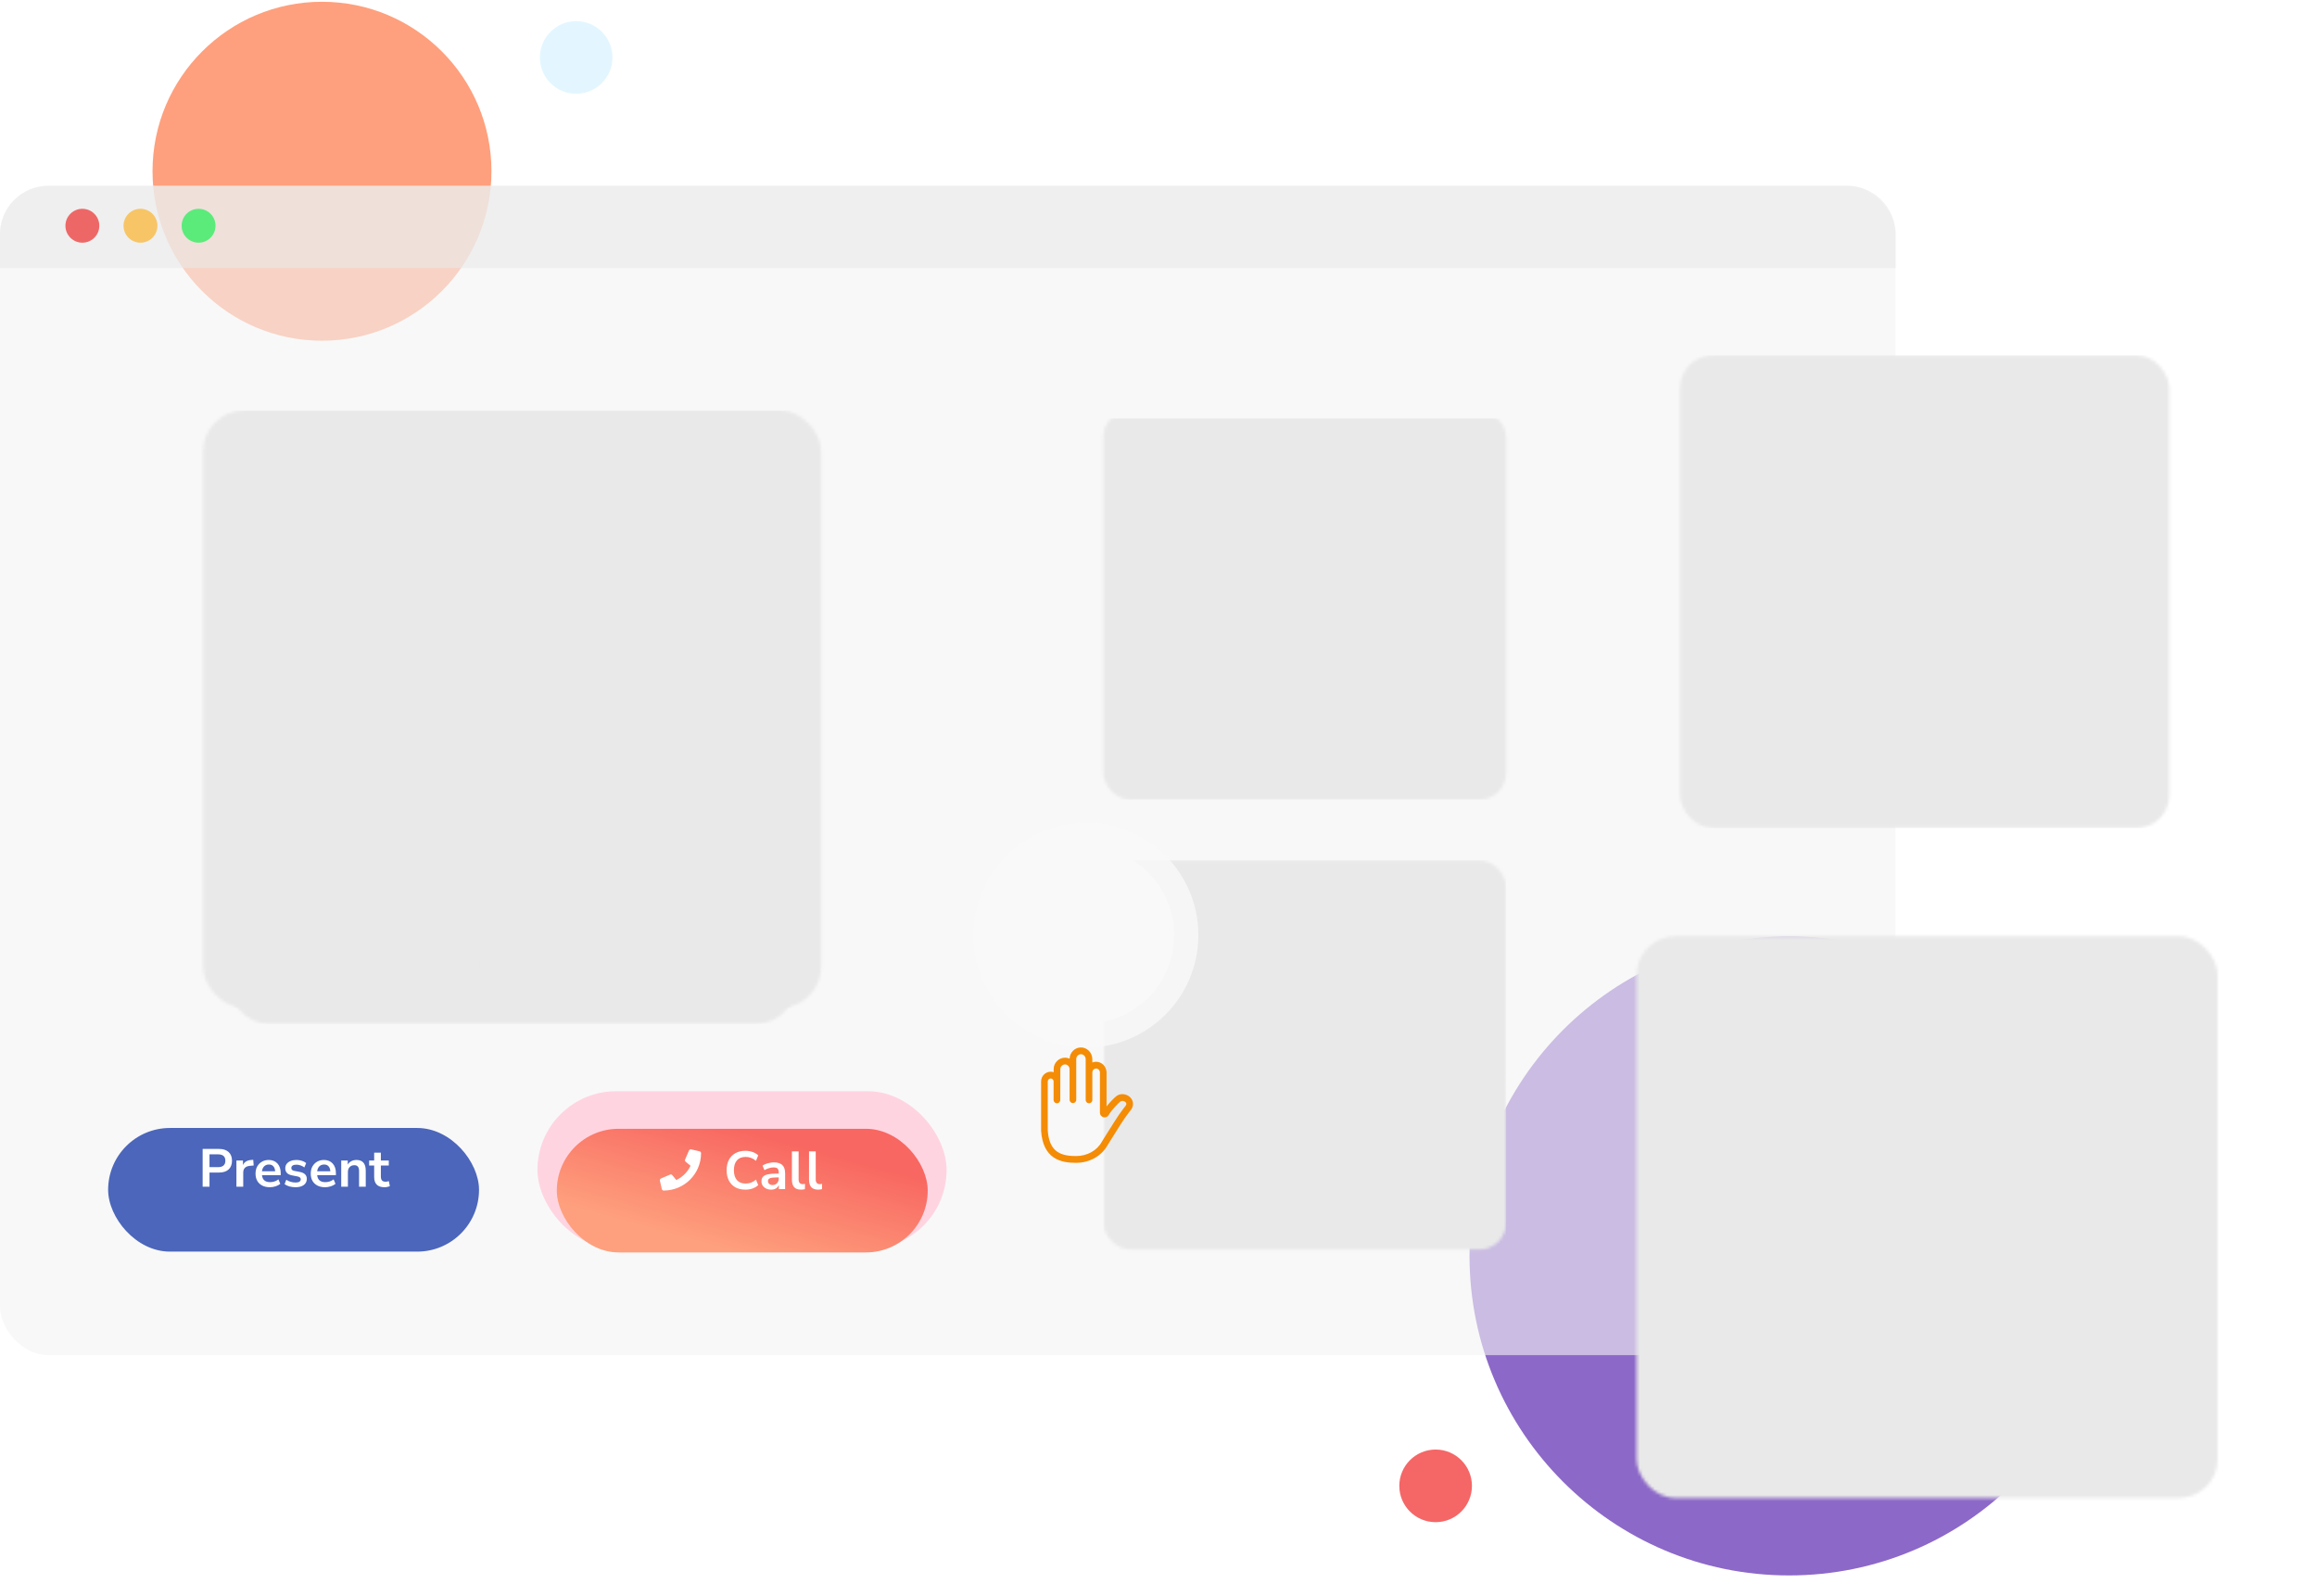 <svg width="768" height="529" viewBox="0 0 768 529" fill="none" xmlns="http://www.w3.org/2000/svg">
<circle cx="593.014" cy="416.259" r="105.924" fill="#8C68C8"/>
<circle cx="475.856" cy="492.493" r="12.037" fill="#F56666"/>
<circle cx="190.984" cy="19.044" r="12.037" fill="#E3F6FF"/>
<circle cx="106.727" cy="56.76" r="56.172" fill="#FEA07D"/>
<g filter="url(#filter0_b_12_240)">
<rect y="61.574" width="628.323" height="387.586" rx="16.049" fill="#F4F4F4" fill-opacity="0.6"/>
</g>
<g filter="url(#filter1_b_12_240)">
<path d="M0 77.623C0 68.76 7.185 61.574 16.049 61.574H612.273C621.137 61.574 628.323 68.76 628.323 77.623V88.858H0V77.623Z" fill="#EAEAEA" fill-opacity="0.6"/>
</g>
<circle cx="27.302" cy="74.824" r="5.617" fill="#EE6767"/>
<circle cx="46.56" cy="74.824" r="5.617" fill="#F7C566"/>
<circle cx="65.819" cy="74.824" r="5.617" fill="#5BEB7B"/>
<g filter="url(#filter2_d_12_240)">
<rect x="35.84" y="367.042" width="122.938" height="40.98" rx="20.49" fill="#4B66BA"/>
</g>
<path d="M67.169 393.334V380.815H72.603C73.976 380.815 75.035 381.158 75.781 381.845C76.527 382.532 76.9 383.491 76.9 384.722C76.9 385.953 76.527 386.918 75.781 387.616C75.035 388.303 73.976 388.646 72.603 388.646H69.442V393.334H67.169ZM69.442 386.853H72.247C73.881 386.853 74.698 386.142 74.698 384.722C74.698 383.313 73.881 382.609 72.247 382.609H69.442V386.853ZM78.366 393.334V384.651H80.533V386.178C80.959 385.148 81.871 384.58 83.267 384.473L83.942 384.42L84.084 386.302L82.806 386.426C81.35 386.569 80.622 387.314 80.622 388.664V393.334H78.366ZM89.461 393.512C88.479 393.512 87.632 393.328 86.922 392.961C86.212 392.594 85.661 392.073 85.27 391.399C84.892 390.724 84.702 389.925 84.702 389.001C84.702 388.102 84.886 387.314 85.253 386.64C85.632 385.965 86.146 385.438 86.798 385.059C87.46 384.668 88.212 384.473 89.053 384.473C90.284 384.473 91.255 384.864 91.965 385.645C92.687 386.426 93.048 387.492 93.048 388.842V389.499H86.833C86.999 391.049 87.887 391.825 89.497 391.825C89.982 391.825 90.468 391.754 90.953 391.612C91.438 391.458 91.882 391.221 92.285 390.901L92.906 392.393C92.492 392.736 91.971 393.009 91.344 393.21C90.716 393.411 90.089 393.512 89.461 393.512ZM89.142 385.983C88.49 385.983 87.964 386.184 87.561 386.586C87.159 386.989 86.916 387.533 86.833 388.22H91.201C91.154 387.498 90.953 386.947 90.598 386.569C90.254 386.178 89.769 385.983 89.142 385.983ZM97.985 393.512C97.251 393.512 96.564 393.423 95.925 393.245C95.286 393.068 94.753 392.813 94.327 392.482L94.895 391.026C95.333 391.322 95.824 391.553 96.369 391.718C96.913 391.872 97.458 391.949 98.003 391.949C98.571 391.949 98.991 391.854 99.263 391.665C99.547 391.464 99.69 391.203 99.69 390.884C99.69 390.386 99.323 390.067 98.589 389.925L96.813 389.587C95.309 389.303 94.558 388.522 94.558 387.243C94.558 386.675 94.712 386.184 95.019 385.769C95.339 385.355 95.777 385.035 96.333 384.811C96.89 384.586 97.529 384.473 98.251 384.473C98.867 384.473 99.459 384.562 100.027 384.739C100.595 384.905 101.081 385.16 101.483 385.503L100.879 386.959C100.536 386.675 100.122 386.45 99.636 386.284C99.163 386.119 98.707 386.036 98.269 386.036C97.689 386.036 97.257 386.136 96.973 386.338C96.7 386.539 96.564 386.805 96.564 387.137C96.564 387.658 96.902 387.977 97.576 388.096L99.352 388.433C100.122 388.575 100.702 388.836 101.092 389.214C101.495 389.593 101.696 390.102 101.696 390.742C101.696 391.606 101.359 392.287 100.684 392.784C100.009 393.269 99.109 393.512 97.985 393.512ZM107.757 393.512C106.774 393.512 105.928 393.328 105.217 392.961C104.507 392.594 103.956 392.073 103.566 391.399C103.187 390.724 102.997 389.925 102.997 389.001C102.997 388.102 103.181 387.314 103.548 386.64C103.927 385.965 104.442 385.438 105.093 385.059C105.756 384.668 106.508 384.473 107.348 384.473C108.579 384.473 109.55 384.864 110.26 385.645C110.983 386.426 111.344 387.492 111.344 388.842V389.499H105.128C105.294 391.049 106.182 391.825 107.792 391.825C108.277 391.825 108.763 391.754 109.248 391.612C109.734 391.458 110.178 391.221 110.58 390.901L111.202 392.393C110.787 392.736 110.266 393.009 109.639 393.21C109.011 393.411 108.384 393.512 107.757 393.512ZM107.437 385.983C106.786 385.983 106.259 386.184 105.856 386.586C105.454 386.989 105.211 387.533 105.128 388.22H109.497C109.449 387.498 109.248 386.947 108.893 386.569C108.55 386.178 108.064 385.983 107.437 385.983ZM113.102 393.334V384.651H115.268V386C115.564 385.503 115.961 385.124 116.458 384.864C116.967 384.603 117.535 384.473 118.162 384.473C120.211 384.473 121.235 385.663 121.235 388.042V393.334H119.015V388.149C119.015 387.474 118.885 386.983 118.624 386.675C118.376 386.367 117.985 386.213 117.452 386.213C116.801 386.213 116.28 386.421 115.889 386.835C115.511 387.237 115.321 387.776 115.321 388.451V393.334H113.102ZM127.467 393.512C125.17 393.512 124.022 392.375 124.022 390.102V386.32H122.353V384.651H124.022V382.058H126.242V384.651H128.87V386.32H126.242V389.978C126.242 390.546 126.366 390.972 126.614 391.257C126.863 391.541 127.266 391.683 127.822 391.683C127.988 391.683 128.159 391.665 128.337 391.629C128.515 391.582 128.698 391.535 128.887 391.487L129.225 393.121C129.012 393.24 128.739 393.334 128.408 393.405C128.088 393.476 127.775 393.512 127.467 393.512Z" fill="white"/>
<rect x="178.145" y="361.692" width="135.615" height="52.16" rx="26.08" fill="#FFD4E1"/>
<g filter="url(#filter3_d_12_240)">
<rect x="184.565" y="367.31" width="122.938" height="40.98" rx="20.49" fill="url(#paint0_linear_12_240)"/>
</g>
<path d="M247.079 394.314C245.777 394.314 244.658 394.054 243.723 393.533C242.799 393 242.089 392.254 241.592 391.295C241.094 390.325 240.846 389.182 240.846 387.868C240.846 386.554 241.094 385.418 241.592 384.459C242.089 383.5 242.799 382.76 243.723 382.239C244.658 381.706 245.777 381.44 247.079 381.44C247.919 381.44 248.713 381.57 249.458 381.831C250.216 382.091 250.838 382.464 251.323 382.949L250.577 384.761C250.044 384.311 249.5 383.985 248.943 383.784C248.387 383.571 247.789 383.464 247.15 383.464C245.883 383.464 244.918 383.849 244.255 384.619C243.592 385.376 243.261 386.459 243.261 387.868C243.261 389.277 243.592 390.366 244.255 391.136C244.918 391.905 245.883 392.29 247.15 392.29C247.789 392.29 248.387 392.189 248.943 391.988C249.5 391.775 250.044 391.443 250.577 390.994L251.323 392.805C250.838 393.278 250.216 393.651 249.458 393.924C248.713 394.184 247.919 394.314 247.079 394.314ZM255.64 394.314C255.013 394.314 254.451 394.196 253.953 393.959C253.468 393.711 253.083 393.379 252.799 392.965C252.527 392.55 252.391 392.083 252.391 391.562C252.391 390.923 252.557 390.419 252.888 390.052C253.219 389.674 253.758 389.401 254.504 389.236C255.25 389.07 256.25 388.987 257.505 388.987H258.127V388.614C258.127 388.022 257.996 387.596 257.736 387.335C257.475 387.075 257.037 386.945 256.422 386.945C255.936 386.945 255.439 387.022 254.93 387.176C254.421 387.318 253.906 387.543 253.385 387.85L252.746 386.341C253.054 386.128 253.415 385.944 253.829 385.791C254.255 385.625 254.699 385.501 255.161 385.418C255.635 385.323 256.078 385.276 256.493 385.276C257.76 385.276 258.701 385.572 259.316 386.163C259.932 386.744 260.24 387.649 260.24 388.88V394.137H258.162V392.752C257.961 393.237 257.641 393.622 257.203 393.906C256.765 394.178 256.244 394.314 255.64 394.314ZM256.102 392.787C256.682 392.787 257.162 392.586 257.541 392.183C257.931 391.781 258.127 391.272 258.127 390.656V390.266H257.523C256.41 390.266 255.635 390.354 255.197 390.532C254.77 390.698 254.557 391.005 254.557 391.455C254.557 391.846 254.693 392.166 254.966 392.414C255.238 392.663 255.617 392.787 256.102 392.787ZM265.512 394.314C264.482 394.314 263.718 394.036 263.221 393.48C262.735 392.911 262.493 392.083 262.493 390.994V381.617H264.712V390.887C264.712 391.953 265.162 392.485 266.062 392.485C266.192 392.485 266.322 392.479 266.453 392.467C266.583 392.456 266.707 392.432 266.826 392.396L266.79 394.154C266.364 394.261 265.938 394.314 265.512 394.314ZM271.182 394.314C270.152 394.314 269.389 394.036 268.891 393.48C268.406 392.911 268.163 392.083 268.163 390.994V381.617H270.383V390.887C270.383 391.953 270.833 392.485 271.733 392.485C271.863 392.485 271.993 392.479 272.123 392.467C272.254 392.456 272.378 392.432 272.496 392.396L272.461 394.154C272.035 394.261 271.608 394.314 271.182 394.314Z" fill="white"/>
<g clip-path="url(#clip0_12_240)">
<path d="M231.877 381.607L229.103 380.967C228.801 380.898 228.492 381.055 228.369 381.338L227.088 384.326C226.976 384.587 227.051 384.894 227.273 385.073L228.889 386.396C227.929 388.443 226.251 390.145 224.162 391.124L222.838 389.507C222.657 389.286 222.353 389.211 222.091 389.323L219.103 390.604C218.818 390.729 218.66 391.038 218.73 391.34L219.37 394.115C219.437 394.403 219.693 394.611 219.994 394.611C226.827 394.611 232.374 389.075 232.374 382.232C232.374 381.933 232.168 381.674 231.877 381.607Z" fill="white"/>
</g>
<g filter="url(#filter4_f_12_240)">
<mask id="mask0_12_240" style="mask-type:alpha" maskUnits="userSpaceOnUse" x="75" y="157" width="189" height="183">
<rect x="75.487" y="157.193" width="188.505" height="182.222" rx="13.66" fill="#E9E9E9"/>
</mask>
<g mask="url(#mask0_12_240)">
<rect x="44.698" y="157.193" width="272.076" height="182.222" rx="13.66" fill="#E9E9E9"/>
</g>
</g>
<mask id="mask1_12_240" style="mask-type:alpha" maskUnits="userSpaceOnUse" x="67" y="136" width="206" height="199">
<rect x="67.291" y="136.02" width="204.897" height="198.067" rx="13.66" fill="#E9E9E9"/>
</mask>
<g mask="url(#mask1_12_240)">
<rect x="33.825" y="136.021" width="295.735" height="198.067" rx="13.66" fill="#E9E9E9"/>
</g>
<g filter="url(#filter5_b_12_240)">
<rect x="73.826" y="309.533" width="136.417" height="17.654" rx="4.45" fill="#E9E9E9"/>
</g>
<rect x="89.073" y="311.94" width="46.542" height="12.839" rx="4.45" fill="#E9E9E9"/>
<path d="M143.567 321.203V314.928H147.626V315.676H144.457V317.643H147.439V318.39H144.457V320.455H147.626V321.203H143.567ZM149.905 321.203L148.036 316.859H149.006L150.332 320.162L151.694 316.859H152.611L150.715 321.203H149.905ZM155.216 321.283C154.504 321.283 153.943 321.084 153.534 320.687C153.124 320.283 152.92 319.734 152.92 319.04C152.92 318.595 153.009 318.203 153.187 317.865C153.371 317.521 153.623 317.254 153.943 317.064C154.264 316.874 154.632 316.779 155.047 316.779C155.646 316.779 156.118 316.972 156.462 317.358C156.806 317.738 156.978 318.263 156.978 318.933V319.236H153.792C153.857 320.138 154.335 320.589 155.225 320.589C155.474 320.589 155.717 320.55 155.955 320.473C156.198 320.396 156.427 320.268 156.64 320.09L156.907 320.713C156.711 320.891 156.459 321.031 156.151 321.132C155.842 321.233 155.531 321.283 155.216 321.283ZM155.083 317.411C154.709 317.411 154.412 317.527 154.193 317.758C153.973 317.99 153.839 318.298 153.792 318.684H156.222C156.204 318.281 156.097 317.969 155.901 317.749C155.706 317.524 155.433 317.411 155.083 317.411ZM157.958 321.203V316.859H158.831V317.58C158.979 317.319 159.181 317.121 159.436 316.984C159.697 316.848 159.988 316.779 160.308 316.779C161.335 316.779 161.848 317.361 161.848 318.524V321.203H160.949V318.577C160.949 318.203 160.875 317.93 160.726 317.758C160.584 317.586 160.359 317.5 160.05 317.5C159.688 317.5 159.397 317.616 159.178 317.847C158.964 318.073 158.857 318.373 158.857 318.746V321.203H157.958ZM163.488 322.805L164.263 321.087L162.447 316.859H163.408L164.743 320.162L166.096 316.859H167.022L164.432 322.805H163.488ZM170.103 321.203V314.928H171.029V317.634H174.545V314.928H175.461V321.203H174.545V318.408H171.029V321.203H170.103ZM178.715 321.283C178.276 321.283 177.897 321.191 177.576 321.007C177.256 320.823 177.007 320.565 176.829 320.233C176.656 319.895 176.57 319.494 176.57 319.031C176.57 318.568 176.656 318.171 176.829 317.838C177.007 317.5 177.256 317.239 177.576 317.055C177.897 316.871 178.276 316.779 178.715 316.779C179.143 316.779 179.517 316.871 179.837 317.055C180.157 317.239 180.407 317.5 180.585 317.838C180.763 318.171 180.852 318.568 180.852 319.031C180.852 319.494 180.763 319.895 180.585 320.233C180.407 320.565 180.157 320.823 179.837 321.007C179.517 321.191 179.143 321.283 178.715 321.283ZM178.715 320.589C179.083 320.589 179.38 320.455 179.606 320.188C179.831 319.921 179.944 319.536 179.944 319.031C179.944 318.527 179.831 318.144 179.606 317.883C179.38 317.616 179.083 317.482 178.715 317.482C178.342 317.482 178.042 317.616 177.817 317.883C177.591 318.144 177.478 318.527 177.478 319.031C177.478 319.536 177.591 319.921 177.817 320.188C178.042 320.455 178.342 320.589 178.715 320.589ZM182.958 321.203L181.302 316.859H182.228L183.394 320.153L184.596 316.859H185.29L186.474 320.17L187.657 316.859H188.538L186.883 321.203H186.064L184.916 318.097L183.777 321.203H182.958ZM190.612 321.283C190.309 321.283 190.039 321.224 189.802 321.105C189.564 320.986 189.375 320.826 189.232 320.624C189.096 320.423 189.027 320.194 189.027 319.939C189.027 319.619 189.108 319.366 189.268 319.182C189.434 318.999 189.704 318.865 190.078 318.782C190.457 318.699 190.968 318.657 191.609 318.657H191.911V318.426C191.911 318.088 191.84 317.844 191.698 317.696C191.555 317.548 191.321 317.474 190.994 317.474C190.745 317.474 190.496 317.512 190.247 317.589C189.998 317.66 189.742 317.776 189.481 317.936L189.205 317.304C189.431 317.144 189.713 317.017 190.051 316.922C190.389 316.827 190.713 316.779 191.021 316.779C191.614 316.779 192.054 316.922 192.338 317.207C192.623 317.485 192.766 317.925 192.766 318.524V321.203H191.92V320.482C191.813 320.731 191.647 320.927 191.422 321.069C191.196 321.212 190.926 321.283 190.612 321.283ZM190.79 320.642C191.11 320.642 191.377 320.529 191.591 320.304C191.804 320.078 191.911 319.794 191.911 319.449V319.209H191.617C191.184 319.209 190.843 319.23 190.594 319.271C190.351 319.313 190.176 319.384 190.069 319.485C189.968 319.58 189.917 319.714 189.917 319.886C189.917 320.111 189.995 320.295 190.149 320.437C190.303 320.574 190.517 320.642 190.79 320.642ZM194.004 321.203V316.859H194.876V317.634C195.101 317.118 195.57 316.83 196.282 316.77L196.576 316.753L196.638 317.518L196.095 317.571C195.306 317.649 194.912 318.055 194.912 318.791V321.203H194.004ZM198.919 321.283C198.539 321.283 198.204 321.194 197.913 321.016C197.628 320.832 197.406 320.571 197.245 320.233C197.085 319.895 197.005 319.494 197.005 319.031C197.005 318.568 197.085 318.171 197.245 317.838C197.406 317.5 197.628 317.239 197.913 317.055C198.198 316.871 198.533 316.779 198.919 316.779C199.245 316.779 199.536 316.851 199.791 316.993C200.046 317.135 200.236 317.328 200.361 317.571V314.928H201.26V321.203H200.378V320.446C200.254 320.707 200.061 320.912 199.8 321.06C199.545 321.209 199.251 321.283 198.919 321.283ZM199.15 320.589C199.518 320.589 199.815 320.455 200.04 320.188C200.266 319.921 200.378 319.536 200.378 319.031C200.378 318.527 200.266 318.144 200.04 317.883C199.815 317.616 199.518 317.482 199.15 317.482C198.776 317.482 198.477 317.616 198.251 317.883C198.026 318.144 197.913 318.527 197.913 319.031C197.913 319.536 198.026 319.921 198.251 320.188C198.477 320.455 198.776 320.589 199.15 320.589Z" fill="#E9E9E9"/>
<path d="M95.348 320.743V315.085H96.182V320.743H95.348ZM97.399 320.743V316.827H98.185V317.477C98.319 317.241 98.501 317.062 98.731 316.939C98.966 316.816 99.228 316.754 99.517 316.754C100.443 316.754 100.906 317.279 100.906 318.327V320.743H100.095V318.375C100.095 318.038 100.028 317.792 99.894 317.637C99.766 317.482 99.563 317.404 99.285 317.404C98.958 317.404 98.696 317.509 98.498 317.717C98.306 317.921 98.209 318.191 98.209 318.528V320.743H97.399ZM103.395 320.815C103.074 320.815 102.774 320.775 102.496 320.695C102.218 320.609 101.985 320.491 101.798 320.341L102.03 319.796C102.228 319.935 102.445 320.042 102.68 320.117C102.921 320.192 103.162 320.229 103.403 320.229C103.686 320.229 103.9 320.178 104.045 320.077C104.189 319.975 104.261 319.839 104.261 319.667C104.261 319.528 104.213 319.421 104.117 319.346C104.02 319.266 103.876 319.205 103.683 319.162L102.921 319.009C102.247 318.87 101.91 318.523 101.91 317.966C101.91 317.597 102.057 317.303 102.351 317.083C102.646 316.864 103.031 316.754 103.507 316.754C103.78 316.754 104.039 316.795 104.285 316.875C104.537 316.955 104.745 317.075 104.911 317.236L104.678 317.782C104.518 317.643 104.333 317.536 104.125 317.461C103.916 317.386 103.71 317.348 103.507 317.348C103.229 317.348 103.017 317.402 102.873 317.509C102.729 317.61 102.656 317.75 102.656 317.926C102.656 318.194 102.833 318.365 103.186 318.44L103.948 318.592C104.296 318.662 104.558 318.779 104.735 318.945C104.917 319.111 105.007 319.336 105.007 319.619C105.007 319.994 104.86 320.288 104.566 320.502C104.272 320.711 103.881 320.815 103.395 320.815ZM107.539 320.815C107.047 320.815 106.681 320.689 106.44 320.438C106.199 320.186 106.079 319.823 106.079 319.346V317.453H105.316V316.827H106.079V315.647H106.889V316.827H108.101V317.453H106.889V319.282C106.889 319.566 106.948 319.78 107.066 319.924C107.189 320.069 107.387 320.141 107.66 320.141C107.745 320.141 107.828 320.133 107.908 320.117C107.989 320.095 108.069 320.071 108.149 320.045L108.277 320.654C108.197 320.703 108.085 320.74 107.94 320.767C107.801 320.799 107.668 320.815 107.539 320.815ZM108.801 320.743V316.827H109.587V317.525C109.791 317.059 110.213 316.8 110.855 316.746L111.12 316.73L111.176 317.421L110.687 317.469C109.975 317.538 109.619 317.905 109.619 318.568V320.743H108.801ZM113.191 320.815C112.244 320.815 111.77 320.288 111.77 319.234V316.827H112.581V319.242C112.581 319.558 112.645 319.79 112.773 319.94C112.902 320.09 113.105 320.165 113.383 320.165C113.688 320.165 113.934 320.063 114.122 319.86C114.314 319.657 114.41 319.384 114.41 319.041V316.827H115.221V320.743H114.435V320.117C114.306 320.347 114.135 320.521 113.921 320.638C113.707 320.756 113.464 320.815 113.191 320.815ZM118.088 320.815C117.687 320.815 117.339 320.732 117.045 320.566C116.756 320.395 116.532 320.157 116.371 319.852C116.211 319.542 116.13 319.178 116.13 318.761C116.13 318.14 116.307 317.651 116.66 317.292C117.013 316.934 117.489 316.754 118.088 316.754C118.334 316.754 118.578 316.797 118.819 316.883C119.059 316.968 119.257 317.086 119.412 317.236L119.156 317.806C119.006 317.667 118.84 317.565 118.658 317.501C118.482 317.431 118.313 317.396 118.153 317.396C117.773 317.396 117.479 317.517 117.27 317.758C117.067 317.993 116.965 318.33 116.965 318.769C116.965 319.207 117.067 319.552 117.27 319.804C117.479 320.05 117.773 320.173 118.153 320.173C118.313 320.173 118.482 320.141 118.658 320.077C118.84 320.007 119.006 319.903 119.156 319.764L119.412 320.341C119.257 320.486 119.057 320.601 118.811 320.687C118.57 320.772 118.329 320.815 118.088 320.815ZM121.786 320.815C121.294 320.815 120.927 320.689 120.687 320.438C120.446 320.186 120.325 319.823 120.325 319.346V317.453H119.563V316.827H120.325V315.647H121.136V316.827H122.348V317.453H121.136V319.282C121.136 319.566 121.195 319.78 121.312 319.924C121.435 320.069 121.633 320.141 121.906 320.141C121.992 320.141 122.075 320.133 122.155 320.117C122.235 320.095 122.316 320.071 122.396 320.045L122.524 320.654C122.444 320.703 122.332 320.74 122.187 320.767C122.048 320.799 121.914 320.815 121.786 320.815ZM124.71 320.815C124.314 320.815 123.971 320.732 123.683 320.566C123.394 320.4 123.169 320.168 123.008 319.868C122.853 319.563 122.776 319.202 122.776 318.785C122.776 318.367 122.853 318.009 123.008 317.709C123.169 317.404 123.394 317.169 123.683 317.003C123.971 316.837 124.314 316.754 124.71 316.754C125.095 316.754 125.432 316.837 125.721 317.003C126.01 317.169 126.234 317.404 126.395 317.709C126.555 318.009 126.636 318.367 126.636 318.785C126.636 319.202 126.555 319.563 126.395 319.868C126.234 320.168 126.01 320.4 125.721 320.566C125.432 320.732 125.095 320.815 124.71 320.815ZM124.71 320.189C125.041 320.189 125.309 320.069 125.512 319.828C125.715 319.587 125.817 319.239 125.817 318.785C125.817 318.33 125.715 317.985 125.512 317.75C125.309 317.509 125.041 317.388 124.71 317.388C124.373 317.388 124.102 317.509 123.899 317.75C123.696 317.985 123.594 318.33 123.594 318.785C123.594 319.239 123.696 319.587 123.899 319.828C124.102 320.069 124.373 320.189 124.71 320.189ZM127.546 320.743V316.827H128.332V317.525C128.535 317.059 128.958 316.8 129.6 316.746L129.865 316.73L129.921 317.421L129.432 317.469C128.72 317.538 128.364 317.905 128.364 318.568V320.743H127.546Z" fill="#E9E9E9"/>
<rect x="78.276" y="318.434" width="1.335" height="3.115" rx="0.445" fill="#E9E9E9"/>
<rect x="80.501" y="316.876" width="1.335" height="4.673" rx="0.445" fill="#E9E9E9"/>
<rect x="82.727" y="315.319" width="1.335" height="6.23" rx="0.445" fill="#E9E9E9"/>
<g filter="url(#filter6_d_12_240)">
<mask id="mask2_12_240" style="mask-type:alpha" maskUnits="userSpaceOnUse" x="543" y="104" width="163" height="157">
<rect x="543.262" y="104.117" width="162.096" height="156.693" rx="10.806" fill="#E9E9E9"/>
</mask>
<g mask="url(#mask2_12_240)">
<rect x="524.351" y="104.117" width="200.999" height="156.693" fill="#E9E9E9"/>
</g>
<g filter="url(#filter7_b_12_240)">
<rect x="551.907" y="231.093" width="82.129" height="21.073" rx="5.403" fill="#E9E9E9"/>
</g>
<path d="M569.857 245.334L573.25 237.716H574.179L577.583 245.334H576.438L575.638 243.476H571.78L570.991 245.334H569.857ZM573.704 238.958L572.18 242.568H575.26L573.725 238.958H573.704ZM580.419 245.431C579.958 245.431 579.551 245.323 579.198 245.107C578.852 244.884 578.582 244.567 578.388 244.156C578.193 243.746 578.096 243.259 578.096 242.697C578.096 242.136 578.193 241.653 578.388 241.249C578.582 240.839 578.852 240.522 579.198 240.298C579.544 240.075 579.951 239.963 580.419 239.963C580.816 239.963 581.169 240.05 581.478 240.223C581.788 240.396 582.019 240.63 582.17 240.925V237.716H583.261V245.334H582.192V244.416C582.04 244.733 581.806 244.981 581.489 245.161C581.179 245.341 580.823 245.431 580.419 245.431ZM580.7 244.589C581.147 244.589 581.507 244.426 581.781 244.102C582.055 243.778 582.192 243.31 582.192 242.697C582.192 242.085 582.055 241.62 581.781 241.303C581.507 240.979 581.147 240.817 580.7 240.817C580.246 240.817 579.883 240.979 579.609 241.303C579.335 241.62 579.198 242.085 579.198 242.697C579.198 243.31 579.335 243.778 579.609 244.102C579.883 244.426 580.246 244.589 580.7 244.589ZM586.48 245.431C586.112 245.431 585.785 245.359 585.496 245.215C585.208 245.071 584.978 244.877 584.805 244.632C584.639 244.387 584.556 244.11 584.556 243.8C584.556 243.411 584.654 243.105 584.848 242.881C585.05 242.658 585.378 242.496 585.831 242.395C586.293 242.294 586.912 242.244 587.69 242.244H588.058V241.963C588.058 241.552 587.971 241.257 587.798 241.077C587.625 240.896 587.341 240.806 586.945 240.806C586.642 240.806 586.339 240.853 586.037 240.947C585.734 241.033 585.424 241.174 585.107 241.368L584.772 240.601C585.046 240.407 585.388 240.252 585.799 240.136C586.21 240.021 586.602 239.963 586.977 239.963C587.697 239.963 588.23 240.136 588.576 240.482C588.922 240.821 589.095 241.354 589.095 242.082V245.334H588.068V244.459C587.939 244.761 587.737 244.999 587.463 245.172C587.189 245.345 586.862 245.431 586.48 245.431ZM586.696 244.653C587.085 244.653 587.409 244.517 587.669 244.243C587.928 243.969 588.058 243.623 588.058 243.205V242.914H587.701C587.175 242.914 586.761 242.939 586.458 242.989C586.163 243.04 585.95 243.126 585.821 243.249C585.698 243.364 585.637 243.526 585.637 243.735C585.637 244.009 585.731 244.232 585.918 244.405C586.105 244.571 586.365 244.653 586.696 244.653ZM590.62 245.334V240.061H591.679V240.914C591.837 240.612 592.057 240.378 592.338 240.212C592.619 240.046 592.947 239.963 593.321 239.963C594.128 239.963 594.651 240.316 594.888 241.022C595.054 240.691 595.292 240.432 595.602 240.244C595.911 240.057 596.264 239.963 596.661 239.963C597.842 239.963 598.433 240.669 598.433 242.082V245.334H597.341V242.136C597.341 241.689 597.262 241.361 597.104 241.152C596.952 240.943 596.7 240.839 596.347 240.839C595.951 240.839 595.638 240.979 595.407 241.26C595.177 241.534 595.061 241.909 595.061 242.384V245.334H593.97V242.136C593.97 241.689 593.894 241.361 593.743 241.152C593.592 240.943 593.339 240.839 592.986 240.839C592.59 240.839 592.277 240.979 592.046 241.26C591.823 241.534 591.711 241.909 591.711 242.384V245.334H590.62ZM602.917 245.334V237.716H604.04V244.372H607.812V245.334H602.917ZM611.182 245.431C610.318 245.431 609.637 245.19 609.14 244.707C608.643 244.218 608.394 243.551 608.394 242.708C608.394 242.168 608.502 241.692 608.718 241.282C608.942 240.864 609.248 240.54 609.637 240.309C610.026 240.079 610.472 239.963 610.977 239.963C611.704 239.963 612.277 240.198 612.695 240.666C613.113 241.127 613.322 241.765 613.322 242.579V242.946H609.453C609.532 244.041 610.112 244.589 611.193 244.589C611.495 244.589 611.791 244.542 612.079 244.448C612.374 244.354 612.652 244.2 612.911 243.983L613.235 244.74C612.998 244.956 612.691 245.125 612.317 245.248C611.942 245.37 611.564 245.431 611.182 245.431ZM611.02 240.731C610.566 240.731 610.206 240.871 609.939 241.152C609.673 241.433 609.511 241.808 609.453 242.276H612.403C612.382 241.786 612.252 241.408 612.014 241.141C611.776 240.868 611.445 240.731 611.02 240.731ZM615.983 245.334L613.714 240.061H614.892L616.502 244.07L618.155 240.061H619.268L616.966 245.334H615.983ZM619.955 238.84V237.705H621.23V238.84H619.955ZM620.052 245.334V240.061H621.143V245.334H620.052ZM622.68 245.334V240.061H623.739V240.936C623.919 240.619 624.164 240.378 624.474 240.212C624.791 240.046 625.144 239.963 625.533 239.963C626.779 239.963 627.402 240.669 627.402 242.082V245.334H626.311V242.146C626.311 241.692 626.221 241.361 626.041 241.152C625.868 240.943 625.594 240.839 625.219 240.839C624.78 240.839 624.427 240.979 624.16 241.26C623.901 241.534 623.771 241.898 623.771 242.352V245.334H622.68Z" fill="#E9E9E9"/>
<rect x="557.311" y="241.899" width="1.621" height="3.782" rx="0.54" fill="#E9E9E9"/>
<rect x="560.012" y="240.009" width="1.621" height="5.673" rx="0.54" fill="#E9E9E9"/>
<rect x="562.714" y="238.117" width="1.621" height="7.564" rx="0.54" fill="#E9E9E9"/>
</g>
<mask id="mask3_12_240" style="mask-type:alpha" maskUnits="userSpaceOnUse" x="365" y="136" width="135" height="130">
<rect x="365.725" y="136.02" width="133.508" height="129.057" rx="8.901" fill="#E9E9E9"/>
</mask>
<g mask="url(#mask3_12_240)">
<rect x="355.044" y="138.69" width="154.869" height="126.387" fill="#E9E9E9"/>
</g>
<g filter="url(#filter8_b_12_240)">
<rect x="372.845" y="240.602" width="77.879" height="17.356" rx="4.45" fill="#E9E9E9"/>
</g>
<path d="M389.792 252.272V246.771H387.567V245.997H392.934V246.771H390.708V252.272H389.792ZM394.306 252.352C394.003 252.352 393.733 252.292 393.496 252.174C393.259 252.055 393.069 251.895 392.926 251.693C392.79 251.491 392.722 251.263 392.722 251.008C392.722 250.687 392.802 250.435 392.962 250.251C393.128 250.067 393.398 249.934 393.772 249.851C394.152 249.768 394.662 249.726 395.303 249.726H395.605V249.495C395.605 249.157 395.534 248.913 395.392 248.765C395.249 248.617 395.015 248.542 394.689 248.542C394.439 248.542 394.19 248.581 393.941 248.658C393.692 248.729 393.437 248.845 393.176 249.005L392.9 248.373C393.125 248.213 393.407 248.086 393.745 247.991C394.083 247.896 394.407 247.848 394.715 247.848C395.309 247.848 395.748 247.991 396.033 248.275C396.317 248.554 396.46 248.993 396.46 249.593V252.272H395.614V251.551C395.507 251.8 395.341 251.996 395.116 252.138C394.89 252.281 394.62 252.352 394.306 252.352ZM394.484 251.711C394.804 251.711 395.071 251.598 395.285 251.373C395.499 251.147 395.605 250.862 395.605 250.518V250.278H395.312C394.878 250.278 394.537 250.299 394.288 250.34C394.045 250.382 393.87 250.453 393.763 250.554C393.662 250.649 393.612 250.782 393.612 250.954C393.612 251.18 393.689 251.364 393.843 251.506C393.997 251.643 394.211 251.711 394.484 251.711ZM397.716 252.272V247.928H398.588V248.631C398.719 248.382 398.9 248.189 399.131 248.053C399.362 247.916 399.632 247.848 399.941 247.848C400.605 247.848 401.036 248.139 401.231 248.72C401.368 248.447 401.564 248.234 401.819 248.08C402.074 247.925 402.365 247.848 402.691 247.848C403.664 247.848 404.151 248.43 404.151 249.593V252.272H403.252V249.637C403.252 249.269 403.187 248.999 403.056 248.827C402.931 248.655 402.724 248.569 402.433 248.569C402.107 248.569 401.849 248.685 401.659 248.916C401.469 249.142 401.374 249.45 401.374 249.842V252.272H400.475V249.637C400.475 249.269 400.413 248.999 400.288 248.827C400.163 248.655 399.956 248.569 399.665 248.569C399.339 248.569 399.081 248.685 398.891 248.916C398.707 249.142 398.615 249.45 398.615 249.842V252.272H397.716ZM406.796 252.352C406.494 252.352 406.224 252.292 405.986 252.174C405.749 252.055 405.559 251.895 405.417 251.693C405.28 251.491 405.212 251.263 405.212 251.008C405.212 250.687 405.292 250.435 405.452 250.251C405.618 250.067 405.888 249.934 406.262 249.851C406.642 249.768 407.152 249.726 407.793 249.726H408.096V249.495C408.096 249.157 408.024 248.913 407.882 248.765C407.74 248.617 407.505 248.542 407.179 248.542C406.93 248.542 406.68 248.581 406.431 248.658C406.182 248.729 405.927 248.845 405.666 249.005L405.39 248.373C405.615 248.213 405.897 248.086 406.235 247.991C406.574 247.896 406.897 247.848 407.206 247.848C407.799 247.848 408.238 247.991 408.523 248.275C408.808 248.554 408.95 248.993 408.95 249.593V252.272H408.105V251.551C407.998 251.8 407.832 251.996 407.606 252.138C407.381 252.281 407.111 252.352 406.796 252.352ZM406.974 251.711C407.295 251.711 407.562 251.598 407.775 251.373C407.989 251.147 408.096 250.862 408.096 250.518V250.278H407.802C407.369 250.278 407.028 250.299 406.778 250.34C406.535 250.382 406.36 250.453 406.253 250.554C406.152 250.649 406.102 250.782 406.102 250.954C406.102 251.18 406.179 251.364 406.333 251.506C406.488 251.643 406.701 251.711 406.974 251.711ZM410.188 252.272V247.928H411.06V248.703C411.286 248.186 411.755 247.899 412.467 247.839L412.76 247.821L412.823 248.587L412.28 248.64C411.491 248.717 411.096 249.124 411.096 249.86V252.272H410.188ZM414.854 252.352C414.551 252.352 414.281 252.292 414.044 252.174C413.806 252.055 413.616 251.895 413.474 251.693C413.338 251.491 413.269 251.263 413.269 251.008C413.269 250.687 413.349 250.435 413.51 250.251C413.676 250.067 413.946 249.934 414.32 249.851C414.699 249.768 415.21 249.726 415.85 249.726H416.153V249.495C416.153 249.157 416.082 248.913 415.939 248.765C415.797 248.617 415.563 248.542 415.236 248.542C414.987 248.542 414.738 248.581 414.489 248.658C414.239 248.729 413.984 248.845 413.723 249.005L413.447 248.373C413.673 248.213 413.955 248.086 414.293 247.991C414.631 247.896 414.954 247.848 415.263 247.848C415.856 247.848 416.295 247.991 416.58 248.275C416.865 248.554 417.007 248.993 417.007 249.593V252.272H416.162V251.551C416.055 251.8 415.889 251.996 415.664 252.138C415.438 252.281 415.168 252.352 414.854 252.352ZM415.032 251.711C415.352 251.711 415.619 251.598 415.833 251.373C416.046 251.147 416.153 250.862 416.153 250.518V250.278H415.859C415.426 250.278 415.085 250.299 414.836 250.34C414.592 250.382 414.417 250.453 414.311 250.554C414.21 250.649 414.159 250.782 414.159 250.954C414.159 251.18 414.236 251.364 414.391 251.506C414.545 251.643 414.759 251.711 415.032 251.711ZM423.494 252.352C422.859 252.352 422.316 252.221 421.865 251.96C421.414 251.699 421.067 251.328 420.824 250.848C420.587 250.361 420.468 249.788 420.468 249.13C420.468 248.471 420.587 247.902 420.824 247.421C421.067 246.94 421.414 246.569 421.865 246.308C422.316 246.047 422.859 245.917 423.494 245.917C423.921 245.917 424.319 245.985 424.687 246.121C425.061 246.252 425.372 246.442 425.621 246.691L425.301 247.43C425.028 247.187 424.746 247.012 424.455 246.905C424.171 246.792 423.859 246.736 423.521 246.736C422.844 246.736 422.328 246.943 421.972 247.359C421.616 247.774 421.438 248.364 421.438 249.13C421.438 249.895 421.616 250.489 421.972 250.91C422.328 251.325 422.844 251.533 423.521 251.533C423.859 251.533 424.171 251.48 424.455 251.373C424.746 251.26 425.028 251.082 425.301 250.839L425.621 251.577C425.372 251.821 425.061 252.011 424.687 252.147C424.319 252.284 423.921 252.352 423.494 252.352ZM428.014 252.352C427.539 252.352 427.183 252.218 426.946 251.951C426.714 251.684 426.599 251.293 426.599 250.776V245.997H427.498V250.723C427.498 251.31 427.738 251.604 428.218 251.604C428.29 251.604 428.355 251.601 428.414 251.595C428.48 251.589 428.545 251.577 428.61 251.56L428.592 252.281C428.391 252.328 428.198 252.352 428.014 252.352ZM430.708 252.352C430.405 252.352 430.135 252.292 429.898 252.174C429.66 252.055 429.47 251.895 429.328 251.693C429.192 251.491 429.123 251.263 429.123 251.008C429.123 250.687 429.203 250.435 429.364 250.251C429.53 250.067 429.8 249.934 430.174 249.851C430.553 249.768 431.064 249.726 431.704 249.726H432.007V249.495C432.007 249.157 431.936 248.913 431.793 248.765C431.651 248.617 431.417 248.542 431.09 248.542C430.841 248.542 430.592 248.581 430.343 248.658C430.093 248.729 429.838 248.845 429.577 249.005L429.301 248.373C429.527 248.213 429.809 248.086 430.147 247.991C430.485 247.896 430.808 247.848 431.117 247.848C431.71 247.848 432.149 247.991 432.434 248.275C432.719 248.554 432.862 248.993 432.862 249.593V252.272H432.016V251.551C431.909 251.8 431.743 251.996 431.518 252.138C431.292 252.281 431.022 252.352 430.708 252.352ZM430.886 251.711C431.206 251.711 431.473 251.598 431.687 251.373C431.9 251.147 432.007 250.862 432.007 250.518V250.278H431.713C431.28 250.278 430.939 250.299 430.69 250.34C430.447 250.382 430.271 250.453 430.165 250.554C430.064 250.649 430.013 250.782 430.013 250.954C430.013 251.18 430.091 251.364 430.245 251.506C430.399 251.643 430.613 251.711 430.886 251.711ZM434.1 252.272V247.928H434.972V248.703C435.197 248.186 435.666 247.899 436.378 247.839L436.672 247.821L436.734 248.587L436.191 248.64C435.402 248.717 435.008 249.124 435.008 249.86V252.272H434.1ZM437.42 252.272V245.997H438.319V249.824H438.337L440.224 247.928H441.336L439.254 250.02L441.496 252.272H440.375L438.337 250.287H438.319V252.272H437.42ZM443.952 252.352C443.24 252.352 442.679 252.153 442.27 251.755C441.86 251.352 441.656 250.803 441.656 250.109C441.656 249.664 441.745 249.272 441.923 248.934C442.107 248.59 442.359 248.323 442.679 248.133C443 247.943 443.367 247.848 443.783 247.848C444.382 247.848 444.854 248.041 445.198 248.427C445.542 248.806 445.714 249.332 445.714 250.002V250.305H442.528C442.593 251.207 443.071 251.658 443.961 251.658C444.21 251.658 444.453 251.619 444.691 251.542C444.934 251.465 445.162 251.337 445.376 251.159L445.643 251.782C445.447 251.96 445.195 252.1 444.886 252.201C444.578 252.301 444.266 252.352 443.952 252.352ZM443.818 248.48C443.445 248.48 443.148 248.596 442.928 248.827C442.709 249.059 442.575 249.367 442.528 249.753H444.958C444.94 249.349 444.833 249.038 444.637 248.818C444.441 248.593 444.169 248.48 443.818 248.48Z" fill="#E9E9E9"/>
<rect x="377.295" y="249.502" width="1.335" height="3.115" rx="0.445" fill="#E9E9E9"/>
<rect x="379.521" y="247.945" width="1.335" height="4.673" rx="0.445" fill="#E9E9E9"/>
<rect x="381.746" y="246.387" width="1.335" height="6.23" rx="0.445" fill="#E9E9E9"/>
<mask id="mask4_12_240" style="mask-type:alpha" maskUnits="userSpaceOnUse" x="365" y="285" width="135" height="130">
<rect x="365.725" y="285.104" width="133.508" height="129.057" rx="8.901" fill="#E9E9E9"/>
</mask>
<g mask="url(#mask4_12_240)">
<rect x="365.725" y="285.104" width="133.508" height="200.707" fill="#E9E9E9"/>
</g>
<g filter="url(#filter9_b_12_240)">
<rect x="372.845" y="389.685" width="90.785" height="17.356" rx="4.45" fill="#E9E9E9"/>
</g>
<path d="M388.261 401.355V395.08H389.187V397.786H392.702V395.08H393.619V401.355H392.702V398.56H389.187V401.355H388.261ZM396.535 401.435C395.485 401.435 394.959 400.851 394.959 399.682V397.012H395.858V399.691C395.858 400.041 395.93 400.299 396.072 400.465C396.214 400.631 396.44 400.714 396.748 400.714C397.087 400.714 397.36 400.601 397.567 400.376C397.781 400.15 397.888 399.848 397.888 399.468V397.012H398.787V401.355H397.914V400.661C397.772 400.916 397.582 401.109 397.345 401.239C397.107 401.37 396.837 401.435 396.535 401.435ZM400.071 401.355V397.012H400.944V397.715C401.074 397.465 401.255 397.273 401.486 397.136C401.718 397 401.988 396.931 402.296 396.931C402.961 396.931 403.391 397.222 403.587 397.804C403.723 397.531 403.919 397.317 404.174 397.163C404.43 397.009 404.72 396.931 405.047 396.931C406.02 396.931 406.506 397.513 406.506 398.676V401.355H405.607V398.72C405.607 398.353 405.542 398.083 405.412 397.91C405.287 397.738 405.079 397.652 404.789 397.652C404.462 397.652 404.204 397.768 404.014 397.999C403.824 398.225 403.729 398.534 403.729 398.925V401.355H402.83V398.72C402.83 398.353 402.768 398.083 402.644 397.91C402.519 397.738 402.311 397.652 402.02 397.652C401.694 397.652 401.436 397.768 401.246 397.999C401.062 398.225 400.97 398.534 400.97 398.925V401.355H400.071ZM410.095 401.435C409.763 401.435 409.469 401.361 409.214 401.213C408.959 401.064 408.769 400.865 408.644 400.616V401.355H407.763V395.08H408.662V397.715C408.793 397.477 408.983 397.287 409.232 397.145C409.487 397.003 409.775 396.931 410.095 396.931C410.481 396.931 410.816 397.023 411.101 397.207C411.392 397.391 411.614 397.652 411.768 397.991C411.929 398.323 412.009 398.72 412.009 399.183C412.009 399.646 411.929 400.047 411.768 400.385C411.614 400.723 411.392 400.984 411.101 401.168C410.816 401.346 410.481 401.435 410.095 401.435ZM409.873 400.741C410.246 400.741 410.543 400.607 410.763 400.34C410.988 400.073 411.101 399.688 411.101 399.183C411.101 398.679 410.988 398.296 410.763 398.035C410.543 397.768 410.246 397.635 409.873 397.635C409.499 397.635 409.199 397.768 408.974 398.035C408.754 398.296 408.644 398.679 408.644 399.183C408.644 399.688 408.754 400.073 408.974 400.34C409.199 400.607 409.499 400.741 409.873 400.741ZM415.06 401.435C414.348 401.435 413.787 401.236 413.378 400.839C412.968 400.435 412.764 399.886 412.764 399.192C412.764 398.747 412.853 398.356 413.031 398.017C413.215 397.673 413.467 397.406 413.787 397.216C414.108 397.026 414.476 396.931 414.891 396.931C415.49 396.931 415.962 397.124 416.306 397.51C416.65 397.89 416.822 398.415 416.822 399.085V399.388H413.636C413.701 400.29 414.179 400.741 415.069 400.741C415.318 400.741 415.561 400.702 415.799 400.625C416.042 400.548 416.27 400.42 416.484 400.242L416.751 400.865C416.555 401.043 416.303 401.183 415.995 401.284C415.686 401.385 415.375 401.435 415.06 401.435ZM414.927 397.563C414.553 397.563 414.256 397.679 414.036 397.91C413.817 398.142 413.683 398.45 413.636 398.836H416.066C416.048 398.433 415.941 398.121 415.745 397.902C415.55 397.676 415.277 397.563 414.927 397.563ZM417.802 401.355V397.012H418.675V397.786C418.9 397.27 419.369 396.982 420.081 396.923L420.375 396.905L420.437 397.67L419.894 397.724C419.105 397.801 418.71 398.207 418.71 398.943V401.355H417.802ZM423.217 401.435C422.671 401.435 422.265 401.296 421.998 401.017C421.731 400.738 421.597 400.334 421.597 399.806V397.706H420.752V397.012H421.597V395.703H422.496V397.012H423.84V397.706H422.496V399.735C422.496 400.05 422.562 400.287 422.692 400.447C422.829 400.607 423.048 400.687 423.351 400.687C423.446 400.687 423.538 400.679 423.627 400.661C423.716 400.637 423.805 400.61 423.894 400.581L424.036 401.257C423.947 401.31 423.823 401.352 423.662 401.382C423.508 401.417 423.36 401.435 423.217 401.435ZM427.053 401.355V395.08H427.978V397.786H431.494V395.08H432.411V401.355H431.494V398.56H427.978V401.355H427.053ZM435.665 401.435C435.226 401.435 434.846 401.343 434.526 401.159C434.205 400.975 433.956 400.717 433.778 400.385C433.606 400.047 433.52 399.646 433.52 399.183C433.52 398.72 433.606 398.323 433.778 397.991C433.956 397.652 434.205 397.391 434.526 397.207C434.846 397.023 435.226 396.931 435.665 396.931C436.092 396.931 436.466 397.023 436.786 397.207C437.107 397.391 437.356 397.652 437.534 397.991C437.712 398.323 437.801 398.72 437.801 399.183C437.801 399.646 437.712 400.047 437.534 400.385C437.356 400.717 437.107 400.975 436.786 401.159C436.466 401.343 436.092 401.435 435.665 401.435ZM435.665 400.741C436.033 400.741 436.33 400.607 436.555 400.34C436.781 400.073 436.893 399.688 436.893 399.183C436.893 398.679 436.781 398.296 436.555 398.035C436.33 397.768 436.033 397.635 435.665 397.635C435.291 397.635 434.992 397.768 434.766 398.035C434.541 398.296 434.428 398.679 434.428 399.183C434.428 399.688 434.541 400.073 434.766 400.34C434.992 400.607 435.291 400.741 435.665 400.741ZM440.226 401.435C439.751 401.435 439.395 401.302 439.158 401.035C438.926 400.768 438.811 400.376 438.811 399.86V395.08H439.71V399.806C439.71 400.394 439.95 400.687 440.431 400.687C440.502 400.687 440.567 400.684 440.626 400.679C440.692 400.673 440.757 400.661 440.822 400.643L440.804 401.364C440.603 401.411 440.41 401.435 440.226 401.435ZM442.946 401.435C442.472 401.435 442.116 401.302 441.878 401.035C441.647 400.768 441.531 400.376 441.531 399.86V395.08H442.43V399.806C442.43 400.394 442.671 400.687 443.151 400.687C443.222 400.687 443.288 400.684 443.347 400.679C443.412 400.673 443.478 400.661 443.543 400.643L443.525 401.364C443.323 401.411 443.13 401.435 442.946 401.435ZM445.64 401.435C445.338 401.435 445.068 401.376 444.83 401.257C444.593 401.138 444.403 400.978 444.261 400.776C444.124 400.575 444.056 400.346 444.056 400.091C444.056 399.771 444.136 399.519 444.296 399.335C444.462 399.151 444.732 399.017 445.106 398.934C445.486 398.851 445.996 398.809 446.637 398.809H446.94V398.578C446.94 398.24 446.869 397.997 446.726 397.848C446.584 397.7 446.349 397.626 446.023 397.626C445.774 397.626 445.525 397.664 445.275 397.741C445.026 397.813 444.771 397.928 444.51 398.088L444.234 397.457C444.46 397.296 444.741 397.169 445.08 397.074C445.418 396.979 445.741 396.931 446.05 396.931C446.643 396.931 447.082 397.074 447.367 397.359C447.652 397.638 447.794 398.077 447.794 398.676V401.355H446.949V400.634C446.842 400.883 446.676 401.079 446.45 401.221C446.225 401.364 445.955 401.435 445.64 401.435ZM445.818 400.794C446.139 400.794 446.406 400.682 446.619 400.456C446.833 400.231 446.94 399.946 446.94 399.602V399.361H446.646C446.213 399.361 445.872 399.382 445.623 399.424C445.379 399.465 445.204 399.536 445.097 399.637C444.997 399.732 444.946 399.866 444.946 400.038C444.946 400.263 445.023 400.447 445.177 400.59C445.332 400.726 445.545 400.794 445.818 400.794ZM449.032 401.355V397.012H449.905V397.732C450.053 397.471 450.255 397.273 450.51 397.136C450.771 397 451.062 396.931 451.382 396.931C452.409 396.931 452.922 397.513 452.922 398.676V401.355H452.023V398.729C452.023 398.356 451.949 398.083 451.8 397.91C451.658 397.738 451.433 397.652 451.124 397.652C450.762 397.652 450.471 397.768 450.252 397.999C450.038 398.225 449.931 398.525 449.931 398.898V401.355H449.032ZM455.816 401.435C455.436 401.435 455.101 401.346 454.81 401.168C454.526 400.984 454.303 400.723 454.143 400.385C453.983 400.047 453.903 399.646 453.903 399.183C453.903 398.72 453.983 398.323 454.143 397.991C454.303 397.652 454.526 397.391 454.81 397.207C455.095 397.023 455.43 396.931 455.816 396.931C456.142 396.931 456.433 397.003 456.688 397.145C456.944 397.287 457.133 397.48 457.258 397.724V395.08H458.157V401.355H457.276V400.598C457.151 400.86 456.958 401.064 456.697 401.213C456.442 401.361 456.148 401.435 455.816 401.435ZM456.048 400.741C456.415 400.741 456.712 400.607 456.938 400.34C457.163 400.073 457.276 399.688 457.276 399.183C457.276 398.679 457.163 398.296 456.938 398.035C456.712 397.768 456.415 397.635 456.048 397.635C455.674 397.635 455.374 397.768 455.149 398.035C454.923 398.296 454.81 398.679 454.81 399.183C454.81 399.688 454.923 400.073 455.149 400.34C455.374 400.607 455.674 400.741 456.048 400.741Z" fill="#E9E9E9"/>
<rect x="377.295" y="398.585" width="1.335" height="3.115" rx="0.445" fill="#E9E9E9"/>
<rect x="379.521" y="397.028" width="1.335" height="4.673" rx="0.445" fill="#E9E9E9"/>
<rect x="381.746" y="395.471" width="1.335" height="6.23" rx="0.445" fill="#E9E9E9"/>
<g filter="url(#filter10_d_12_240)">
<mask id="mask5_12_240" style="mask-type:alpha" maskUnits="userSpaceOnUse" x="526" y="294" width="193" height="187">
<rect x="526.411" y="294.286" width="192.589" height="186.17" rx="12.839" fill="#E9E9E9"/>
</mask>
<g mask="url(#mask5_12_240)">
<rect x="485.967" y="265.397" width="273.477" height="273.477" fill="#E9E9E9"/>
</g>
<g filter="url(#filter11_b_12_240)">
<rect x="536.682" y="445.148" width="127.751" height="25.037" rx="6.42" fill="#E9E9E9"/>
</g>
<path d="M558.92 461.999V452.947H562.669C563.645 452.947 564.398 453.191 564.929 453.679C565.459 454.158 565.725 454.834 565.725 455.707C565.725 456.589 565.459 457.274 564.929 457.762C564.398 458.241 563.645 458.481 562.669 458.481H560.255V461.999H558.92ZM560.255 457.415H562.476C563.777 457.415 564.428 456.846 564.428 455.707C564.428 454.577 563.777 454.012 562.476 454.012H560.255V457.415ZM568.706 462.114C568.269 462.114 567.88 462.028 567.537 461.857C567.195 461.686 566.921 461.455 566.716 461.164C566.519 460.873 566.42 460.543 566.42 460.175C566.42 459.713 566.536 459.349 566.767 459.084C567.007 458.819 567.396 458.626 567.935 458.506C568.483 458.386 569.219 458.326 570.144 458.326H570.58V457.993C570.58 457.505 570.478 457.154 570.272 456.94C570.067 456.726 569.729 456.619 569.258 456.619C568.898 456.619 568.539 456.675 568.179 456.786C567.82 456.888 567.452 457.055 567.075 457.287L566.677 456.375C567.002 456.144 567.409 455.96 567.897 455.823C568.385 455.686 568.851 455.617 569.296 455.617C570.152 455.617 570.786 455.823 571.197 456.234C571.607 456.636 571.813 457.269 571.813 458.134V461.999H570.593V460.959C570.439 461.318 570.199 461.601 569.874 461.806C569.549 462.011 569.159 462.114 568.706 462.114ZM568.962 461.19C569.425 461.19 569.81 461.027 570.118 460.702C570.426 460.377 570.58 459.966 570.58 459.469V459.123H570.157C569.532 459.123 569.04 459.152 568.68 459.212C568.329 459.272 568.077 459.375 567.923 459.521C567.777 459.658 567.704 459.85 567.704 460.098C567.704 460.424 567.816 460.689 568.038 460.894C568.261 461.091 568.569 461.19 568.962 461.19ZM576.269 462.114C575.482 462.114 574.896 461.913 574.51 461.511C574.125 461.108 573.933 460.526 573.933 459.764V456.734H572.713V455.733H573.933V453.846H575.229V455.733H577.168V456.734H575.229V459.662C575.229 460.115 575.324 460.458 575.512 460.689C575.709 460.92 576.026 461.036 576.462 461.036C576.599 461.036 576.732 461.023 576.86 460.997C576.988 460.963 577.117 460.924 577.245 460.882L577.451 461.857C577.322 461.934 577.143 461.994 576.911 462.037C576.689 462.088 576.475 462.114 576.269 462.114ZM578.288 461.999V455.733H579.546V456.85C579.872 456.105 580.548 455.69 581.575 455.605L581.999 455.579L582.089 456.683L581.305 456.76C580.167 456.871 579.598 457.458 579.598 458.519V461.999H578.288ZM582.962 454.282V452.934H584.477V454.282H582.962ZM583.078 461.999V455.733H584.375V461.999H583.078ZM588.96 462.114C588.318 462.114 587.762 461.981 587.291 461.716C586.829 461.442 586.47 461.061 586.213 460.573C585.956 460.077 585.828 459.495 585.828 458.827C585.828 457.834 586.11 457.051 586.675 456.478C587.24 455.904 588.002 455.617 588.96 455.617C589.354 455.617 589.744 455.686 590.129 455.823C590.514 455.96 590.831 456.148 591.079 456.388L590.668 457.299C590.428 457.077 590.163 456.914 589.872 456.811C589.59 456.7 589.32 456.645 589.063 456.645C588.455 456.645 587.985 456.837 587.651 457.222C587.326 457.599 587.163 458.138 587.163 458.84C587.163 459.542 587.326 460.094 587.651 460.496C587.985 460.89 588.455 461.087 589.063 461.087C589.32 461.087 589.59 461.036 589.872 460.933C590.163 460.822 590.428 460.655 590.668 460.432L591.079 461.357C590.831 461.588 590.51 461.772 590.116 461.909C589.731 462.046 589.346 462.114 588.96 462.114ZM592.078 454.282V452.934H593.593V454.282H592.078ZM592.193 461.999V455.733H593.49V461.999H592.193ZM597.318 462.114C596.882 462.114 596.492 462.028 596.15 461.857C595.808 461.686 595.534 461.455 595.328 461.164C595.131 460.873 595.033 460.543 595.033 460.175C595.033 459.713 595.148 459.349 595.38 459.084C595.619 458.819 596.009 458.626 596.548 458.506C597.096 458.386 597.832 458.326 598.756 458.326H599.193V457.993C599.193 457.505 599.09 457.154 598.885 456.94C598.679 456.726 598.341 456.619 597.87 456.619C597.511 456.619 597.151 456.675 596.792 456.786C596.432 456.888 596.064 457.055 595.688 457.287L595.29 456.375C595.615 456.144 596.021 455.96 596.509 455.823C596.997 455.686 597.464 455.617 597.909 455.617C598.765 455.617 599.398 455.823 599.809 456.234C600.22 456.636 600.425 457.269 600.425 458.134V461.999H599.206V460.959C599.052 461.318 598.812 461.601 598.487 461.806C598.161 462.011 597.772 462.114 597.318 462.114ZM597.575 461.19C598.037 461.19 598.422 461.027 598.731 460.702C599.039 460.377 599.193 459.966 599.193 459.469V459.123H598.769C598.144 459.123 597.652 459.152 597.293 459.212C596.942 459.272 596.689 459.375 596.535 459.521C596.39 459.658 596.317 459.85 596.317 460.098C596.317 460.424 596.428 460.689 596.651 460.894C596.873 461.091 597.181 461.19 597.575 461.19ZM605.751 461.999V452.947H606.868L610.219 459.2L613.557 452.947H614.649V461.999H613.455V455.361L610.617 460.612H609.808L606.958 455.386V461.999H605.751ZM619.583 462.114C618.556 462.114 617.747 461.827 617.157 461.254C616.566 460.672 616.271 459.88 616.271 458.879C616.271 458.237 616.399 457.672 616.656 457.184C616.921 456.687 617.285 456.302 617.747 456.028C618.209 455.754 618.74 455.617 619.339 455.617C620.204 455.617 620.884 455.896 621.381 456.452C621.877 457 622.125 457.757 622.125 458.725V459.161H617.529C617.623 460.462 618.312 461.113 619.596 461.113C619.956 461.113 620.307 461.057 620.649 460.946C621 460.834 621.329 460.65 621.638 460.394L622.023 461.292C621.74 461.549 621.377 461.75 620.931 461.896C620.486 462.041 620.037 462.114 619.583 462.114ZM619.391 456.529C618.851 456.529 618.423 456.696 618.107 457.03C617.79 457.364 617.597 457.809 617.529 458.365H621.034C621.008 457.783 620.854 457.334 620.572 457.017C620.289 456.692 619.896 456.529 619.391 456.529ZM623.539 461.999V455.733H624.797V456.773C625.011 456.396 625.302 456.11 625.671 455.913C626.047 455.716 626.467 455.617 626.929 455.617C628.41 455.617 629.15 456.456 629.15 458.134V461.999H627.853V458.211C627.853 457.672 627.746 457.278 627.532 457.03C627.327 456.782 627.002 456.657 626.556 456.657C626.034 456.657 625.615 456.824 625.298 457.158C624.99 457.483 624.836 457.916 624.836 458.455V461.999H623.539ZM633.325 462.114C632.777 462.114 632.294 461.986 631.874 461.729C631.463 461.464 631.142 461.087 630.911 460.599C630.68 460.111 630.564 459.533 630.564 458.866C630.564 458.198 630.68 457.625 630.911 457.145C631.142 456.657 631.463 456.281 631.874 456.015C632.285 455.75 632.769 455.617 633.325 455.617C633.796 455.617 634.215 455.72 634.583 455.926C634.951 456.131 635.225 456.409 635.405 456.76V452.947H636.702V461.999H635.431V460.907C635.251 461.284 634.973 461.579 634.596 461.793C634.228 462.007 633.804 462.114 633.325 462.114ZM633.659 461.113C634.189 461.113 634.617 460.92 634.943 460.535C635.268 460.15 635.431 459.593 635.431 458.866C635.431 458.138 635.268 457.586 634.943 457.209C634.617 456.824 634.189 456.632 633.659 456.632C633.12 456.632 632.687 456.824 632.362 457.209C632.037 457.586 631.874 458.138 631.874 458.866C631.874 459.593 632.037 460.15 632.362 460.535C632.687 460.92 633.12 461.113 633.659 461.113ZM641.244 462.114C640.611 462.114 640.063 461.981 639.601 461.716C639.139 461.451 638.779 461.078 638.523 460.599C638.274 460.111 638.15 459.533 638.15 458.866C638.15 458.198 638.274 457.625 638.523 457.145C638.779 456.657 639.139 456.281 639.601 456.015C640.063 455.75 640.611 455.617 641.244 455.617C641.861 455.617 642.4 455.75 642.862 456.015C643.324 456.281 643.684 456.657 643.941 457.145C644.198 457.625 644.326 458.198 644.326 458.866C644.326 459.533 644.198 460.111 643.941 460.599C643.684 461.078 643.324 461.451 642.862 461.716C642.4 461.981 641.861 462.114 641.244 462.114ZM641.244 461.113C641.775 461.113 642.203 460.92 642.528 460.535C642.854 460.15 643.016 459.593 643.016 458.866C643.016 458.138 642.854 457.586 642.528 457.209C642.203 456.824 641.775 456.632 641.244 456.632C640.705 456.632 640.273 456.824 639.948 457.209C639.622 457.586 639.46 458.138 639.46 458.866C639.46 459.593 639.622 460.15 639.948 460.535C640.273 460.92 640.705 461.113 641.244 461.113ZM645.451 461.999V461.151L648.866 456.734H645.451V455.733H650.291V456.593L646.876 461.01H650.432V461.999H645.451ZM653.641 462.114C653.204 462.114 652.815 462.028 652.472 461.857C652.13 461.686 651.856 461.455 651.651 461.164C651.454 460.873 651.355 460.543 651.355 460.175C651.355 459.713 651.471 459.349 651.702 459.084C651.942 458.819 652.331 458.626 652.87 458.506C653.418 458.386 654.154 458.326 655.079 458.326H655.515V457.993C655.515 457.505 655.412 457.154 655.207 456.94C655.002 456.726 654.663 456.619 654.193 456.619C653.833 456.619 653.474 456.675 653.114 456.786C652.755 456.888 652.387 457.055 652.01 457.287L651.612 456.375C651.937 456.144 652.344 455.96 652.832 455.823C653.32 455.686 653.786 455.617 654.231 455.617C655.087 455.617 655.721 455.823 656.131 456.234C656.542 456.636 656.748 457.269 656.748 458.134V461.999H655.528V460.959C655.374 461.318 655.134 461.601 654.809 461.806C654.484 462.011 654.094 462.114 653.641 462.114ZM653.897 461.19C654.36 461.19 654.745 461.027 655.053 460.702C655.361 460.377 655.515 459.966 655.515 459.469V459.123H655.091C654.467 459.123 653.974 459.152 653.615 459.212C653.264 459.272 653.011 459.375 652.857 459.521C652.712 459.658 652.639 459.85 652.639 460.098C652.639 460.424 652.75 460.689 652.973 460.894C653.196 461.091 653.504 461.19 653.897 461.19Z" fill="#E9E9E9"/>
<rect x="543.102" y="457.987" width="1.926" height="4.494" rx="0.642" fill="#E9E9E9"/>
<rect x="546.312" y="455.741" width="1.926" height="6.741" rx="0.642" fill="#E9E9E9"/>
<rect x="549.521" y="453.493" width="1.926" height="8.988" rx="0.642" fill="#E9E9E9"/>
</g>
<g opacity="0.8" filter="url(#filter12_d_12_240)">
<circle cx="358.296" cy="301.91" r="37.314" fill="#F9F9F9"/>
</g>
<g filter="url(#filter13_d_12_240)">
<circle cx="358.296" cy="301.909" r="29.29" fill="#F9F9F9"/>
</g>
<path d="M374.393 363.506C373.425 362.702 372.055 362.445 370.902 362.85C370.593 362.959 370.306 363.112 370.049 363.304C369.393 363.794 367.938 365.267 366.784 366.724V355.493C366.784 354.539 366.398 353.606 365.725 352.933C365.057 352.266 364.18 351.906 363.259 351.923C362.841 351.931 362.44 352.015 362.07 352.162V351.065C362.07 350.027 361.65 349.011 360.917 348.279C360.191 347.553 359.241 347.162 358.235 347.18C356.231 347.216 354.595 348.872 354.535 350.896C354.101 350.696 353.63 350.584 353.142 350.569C352.123 350.539 351.115 350.939 350.376 351.669C349.652 352.383 349.253 353.327 349.253 354.322L349.251 355.386C348.938 355.281 348.605 355.224 348.259 355.224C346.511 355.224 345.089 356.67 345.089 358.446L345.09 374.771L345.093 374.849C345.239 376.991 345.68 378.826 346.404 380.301C347.083 381.685 348.03 382.799 349.219 383.612C351.559 385.213 354.45 385.418 356.707 385.418C361.139 385.418 365.126 383.178 367.12 379.57C367.362 379.173 368.001 378.151 368.692 377.049C369.364 375.975 369.989 374.986 370.54 374.113C370.843 373.633 371.119 373.197 371.358 372.816C372.25 371.399 373.2 370.025 374.182 368.731C374.547 368.252 374.659 368.122 374.684 368.093C375.144 367.583 375.434 366.958 375.523 366.286C375.662 365.232 375.25 364.219 374.393 363.506ZM373.336 365.989C373.308 366.203 373.212 366.407 373.058 366.577C372.978 366.666 372.835 366.836 372.436 367.36C371.414 368.706 370.426 370.135 369.499 371.608C369.261 371.988 368.986 372.422 368.683 372.901C368.131 373.776 367.505 374.767 366.83 375.844C366.124 376.972 365.471 378.017 365.231 378.41L365.206 378.453C363.606 381.366 360.349 383.175 356.707 383.175C354.764 383.175 352.296 383.013 350.451 381.751C348.569 380.464 347.537 378.168 347.296 374.732L347.295 358.447C347.295 357.907 347.727 357.467 348.259 357.467C348.793 357.467 349.228 357.907 349.228 358.447V364.556C349.228 364.574 349.23 364.592 349.23 364.61C349.231 364.629 349.231 364.65 349.233 364.669C349.235 364.687 349.239 364.704 349.241 364.722C349.244 364.741 349.246 364.761 349.25 364.781C349.253 364.798 349.259 364.816 349.263 364.833C349.268 364.851 349.271 364.87 349.277 364.888C349.282 364.906 349.289 364.923 349.295 364.94C349.301 364.957 349.307 364.974 349.314 364.991C349.321 365.008 349.329 365.024 349.337 365.041C349.345 365.057 349.352 365.073 349.36 365.09C349.369 365.105 349.379 365.12 349.388 365.136C349.397 365.151 349.406 365.167 349.415 365.182C349.425 365.197 349.437 365.211 349.447 365.225C349.458 365.24 349.468 365.255 349.479 365.268C349.49 365.282 349.502 365.295 349.514 365.308C349.526 365.321 349.537 365.335 349.55 365.348C349.562 365.361 349.575 365.372 349.588 365.384C349.601 365.396 349.614 365.409 349.628 365.421C349.641 365.432 349.655 365.442 349.669 365.452C349.684 365.463 349.698 365.475 349.713 365.485C349.727 365.495 349.742 365.503 349.756 365.512C349.772 365.522 349.787 365.532 349.804 365.542C349.819 365.55 349.835 365.557 349.85 365.564C349.866 365.573 349.883 365.581 349.9 365.589C349.916 365.596 349.933 365.601 349.949 365.607C349.967 365.614 349.984 365.621 350.002 365.627C350.018 365.632 350.036 365.636 350.053 365.641C350.072 365.645 350.089 365.651 350.107 365.655C350.125 365.658 350.144 365.66 350.162 365.663C350.181 365.666 350.198 365.67 350.217 365.672C350.235 365.674 350.254 365.674 350.273 365.675C350.291 365.676 350.309 365.678 350.328 365.678C350.329 365.678 350.33 365.678 350.331 365.678C350.369 365.678 350.407 365.676 350.444 365.672C350.46 365.67 350.476 365.667 350.492 365.665C350.512 365.662 350.533 365.659 350.553 365.655C350.574 365.651 350.595 365.644 350.615 365.639C350.63 365.635 350.645 365.632 350.659 365.627C350.682 365.62 350.704 365.611 350.726 365.602C350.737 365.598 350.749 365.595 350.76 365.59C350.782 365.58 350.804 365.569 350.825 365.558C350.835 365.553 350.846 365.548 350.856 365.543C350.876 365.532 350.895 365.519 350.915 365.507C350.925 365.5 350.937 365.494 350.947 365.487C350.965 365.475 350.982 365.461 350.999 365.447C351.01 365.439 351.021 365.431 351.032 365.422C351.048 365.409 351.062 365.395 351.077 365.381C351.088 365.37 351.1 365.361 351.111 365.35C351.124 365.336 351.137 365.321 351.15 365.306C351.16 365.294 351.172 365.283 351.182 365.27C351.193 365.256 351.204 365.241 351.214 365.226C351.225 365.212 351.236 365.199 351.245 365.184C351.255 365.169 351.264 365.154 351.273 365.138C351.282 365.123 351.292 365.108 351.301 365.092C351.309 365.076 351.316 365.06 351.323 365.044C351.331 365.027 351.34 365.011 351.347 364.994C351.354 364.977 351.359 364.96 351.365 364.944C351.372 364.926 351.379 364.909 351.384 364.891C351.389 364.874 351.393 364.856 351.398 364.839C351.402 364.82 351.408 364.802 351.412 364.783C351.415 364.766 351.417 364.748 351.42 364.73C351.423 364.711 351.426 364.692 351.428 364.672C351.43 364.654 351.43 364.636 351.431 364.617C351.432 364.598 351.434 364.579 351.434 364.559L351.46 354.325C351.46 353.939 351.621 353.567 351.913 353.279C352.227 352.969 352.651 352.798 353.076 352.811C353.872 352.836 354.52 353.54 354.52 354.382L354.533 364.497C354.533 364.517 354.535 364.537 354.536 364.557C354.537 364.575 354.537 364.593 354.538 364.61C354.54 364.631 354.544 364.652 354.548 364.672C354.55 364.689 354.552 364.706 354.555 364.722C354.56 364.744 354.566 364.766 354.572 364.787C354.575 364.801 354.578 364.816 354.582 364.829C354.59 364.853 354.599 364.875 354.607 364.898C354.612 364.91 354.615 364.921 354.619 364.932C354.63 364.956 354.641 364.98 354.653 365.003C354.658 365.012 354.661 365.022 354.666 365.03C354.679 365.054 354.693 365.077 354.708 365.1C354.712 365.108 354.716 365.115 354.721 365.122C354.736 365.146 354.753 365.167 354.77 365.189C354.775 365.195 354.779 365.202 354.785 365.209C354.803 365.232 354.823 365.253 354.844 365.275C354.848 365.279 354.851 365.284 354.856 365.288C354.877 365.31 354.899 365.33 354.922 365.349C354.926 365.353 354.93 365.357 354.934 365.361C354.957 365.38 354.98 365.397 355.004 365.414C355.009 365.418 355.014 365.422 355.019 365.425C355.043 365.442 355.068 365.457 355.094 365.471C355.099 365.475 355.104 365.478 355.11 365.482C355.136 365.496 355.164 365.509 355.191 365.521C355.196 365.524 355.201 365.527 355.206 365.529C355.235 365.541 355.264 365.551 355.293 365.561C355.298 365.562 355.303 365.565 355.308 365.567C355.337 365.576 355.366 365.583 355.396 365.59C355.402 365.591 355.408 365.593 355.414 365.594C355.485 365.609 355.56 365.617 355.636 365.617C355.636 365.617 355.637 365.617 355.637 365.617C355.657 365.617 355.676 365.615 355.695 365.614C355.713 365.613 355.731 365.613 355.749 365.611C355.769 365.609 355.789 365.605 355.808 365.602C355.825 365.599 355.842 365.597 355.859 365.594C355.879 365.59 355.898 365.584 355.918 365.579C355.933 365.574 355.949 365.571 355.965 365.566C355.984 365.56 356.003 365.552 356.023 365.545C356.037 365.539 356.052 365.535 356.066 365.529C356.086 365.52 356.105 365.51 356.124 365.5C356.137 365.494 356.15 365.488 356.162 365.481C356.181 365.471 356.199 365.459 356.218 365.447C356.229 365.44 356.242 365.433 356.253 365.425C356.271 365.413 356.287 365.4 356.304 365.387C356.315 365.378 356.327 365.37 356.338 365.36C356.354 365.347 356.369 365.332 356.384 365.318C356.395 365.308 356.406 365.298 356.417 365.288C356.431 365.273 356.444 365.258 356.457 365.242C356.467 365.231 356.478 365.22 356.488 365.208C356.5 365.193 356.511 365.177 356.522 365.162C356.532 365.148 356.542 365.135 356.551 365.122C356.561 365.106 356.57 365.09 356.579 365.074C356.588 365.059 356.598 365.045 356.606 365.029C356.615 365.013 356.622 364.996 356.629 364.98C356.637 364.964 356.646 364.948 356.653 364.931C356.659 364.915 356.665 364.898 356.67 364.882C356.677 364.864 356.684 364.846 356.69 364.828C356.695 364.811 356.699 364.793 356.703 364.775C356.708 364.757 356.713 364.739 356.717 364.721C356.72 364.702 356.722 364.683 356.725 364.665C356.728 364.646 356.732 364.628 356.733 364.609C356.735 364.59 356.735 364.571 356.736 364.552C356.737 364.533 356.739 364.514 356.739 364.495V351.012C356.739 350.151 357.428 349.438 358.274 349.423C358.682 349.417 359.07 349.578 359.371 349.879C359.685 350.192 359.864 350.624 359.864 351.065V364.557C359.864 364.578 359.866 364.597 359.867 364.617C359.868 364.635 359.868 364.653 359.87 364.671C359.872 364.691 359.876 364.71 359.879 364.73C359.882 364.748 359.883 364.765 359.887 364.783C359.891 364.802 359.897 364.821 359.901 364.84C359.906 364.857 359.909 364.874 359.914 364.89C359.92 364.911 359.928 364.931 359.936 364.951C359.941 364.965 359.945 364.979 359.951 364.993C359.96 365.014 359.97 365.034 359.98 365.055C359.986 365.066 359.991 365.079 359.998 365.091C360.009 365.112 360.021 365.131 360.033 365.151C360.04 365.162 360.046 365.173 360.053 365.183C360.066 365.203 360.081 365.222 360.095 365.241C360.103 365.251 360.109 365.26 360.116 365.27C360.132 365.29 360.15 365.308 360.168 365.327C360.175 365.334 360.181 365.342 360.188 365.349C360.206 365.368 360.225 365.385 360.245 365.402C360.252 365.408 360.258 365.415 360.266 365.422C360.288 365.44 360.311 365.457 360.334 365.473C360.339 365.477 360.345 365.482 360.351 365.486C360.376 365.503 360.401 365.519 360.427 365.534C360.432 365.536 360.437 365.54 360.442 365.542C360.47 365.558 360.499 365.572 360.53 365.585C360.532 365.587 360.535 365.588 360.538 365.59C360.569 365.603 360.601 365.615 360.634 365.625C360.636 365.626 360.637 365.627 360.64 365.627C360.708 365.649 360.78 365.664 360.853 365.672C360.854 365.672 360.854 365.672 360.855 365.672C360.892 365.676 360.929 365.678 360.967 365.678C360.968 365.678 360.968 365.678 360.969 365.678C360.988 365.678 361.007 365.676 361.027 365.675C361.045 365.674 361.063 365.674 361.081 365.672C361.101 365.67 361.121 365.666 361.141 365.662C361.157 365.66 361.174 365.658 361.19 365.655C361.212 365.65 361.233 365.644 361.254 365.638C361.268 365.634 361.282 365.632 361.296 365.627C361.318 365.62 361.34 365.611 361.362 365.603C361.374 365.598 361.386 365.594 361.397 365.589C361.419 365.58 361.441 365.569 361.462 365.557C361.473 365.552 361.483 365.548 361.494 365.542C361.515 365.53 361.535 365.517 361.555 365.504C361.565 365.498 361.575 365.492 361.585 365.486C361.605 365.472 361.625 365.456 361.644 365.44C361.652 365.434 361.661 365.428 361.67 365.421C361.689 365.405 361.707 365.387 361.725 365.37C361.733 365.363 361.741 365.356 361.748 365.349C361.765 365.331 361.782 365.312 361.798 365.292C361.805 365.284 361.813 365.277 361.819 365.269C361.835 365.25 361.849 365.229 361.864 365.209C361.87 365.2 361.877 365.192 361.883 365.183C361.896 365.162 361.908 365.141 361.92 365.12C361.926 365.11 361.932 365.101 361.938 365.09C361.949 365.069 361.959 365.046 361.969 365.024C361.974 365.013 361.98 365.003 361.984 364.992C361.993 364.97 362.001 364.948 362.009 364.925C362.013 364.913 362.018 364.902 362.021 364.889C362.028 364.868 362.033 364.845 362.038 364.823C362.041 364.809 362.046 364.796 362.048 364.782C362.053 364.76 362.055 364.738 362.058 364.716C362.06 364.701 362.064 364.686 362.065 364.67C362.067 364.65 362.067 364.629 362.068 364.608C362.069 364.591 362.071 364.574 362.071 364.556V355.299C362.143 354.673 362.665 354.177 363.298 354.166C363.623 354.16 363.937 354.291 364.179 354.533C364.433 354.786 364.578 355.136 364.578 355.493V368.732L364.579 368.782C364.585 369.509 365.054 370.123 365.747 370.31C366.435 370.496 367.137 370.202 367.499 369.573L367.506 369.56C368.371 368.024 370.682 365.616 371.357 365.111C371.435 365.052 371.525 365.005 371.624 364.97C372.064 364.816 372.615 364.926 372.997 365.243C373.176 365.393 373.381 365.644 373.336 365.989Z" fill="#F48C06"/>
<defs>
<filter id="filter0_b_12_240" x="-64.196" y="-2.622" width="756.715" height="515.979" filterUnits="userSpaceOnUse" color-interpolation-filters="sRGB">
<feFlood flood-opacity="0" result="BackgroundImageFix"/>
<feGaussianBlur in="BackgroundImageFix" stdDeviation="32.098"/>
<feComposite in2="SourceAlpha" operator="in" result="effect1_backgroundBlur_12_240"/>
<feBlend mode="normal" in="SourceGraphic" in2="effect1_backgroundBlur_12_240" result="shape"/>
</filter>
<filter id="filter1_b_12_240" x="-64.196" y="-2.622" width="756.715" height="155.676" filterUnits="userSpaceOnUse" color-interpolation-filters="sRGB">
<feFlood flood-opacity="0" result="BackgroundImageFix"/>
<feGaussianBlur in="BackgroundImageFix" stdDeviation="32.098"/>
<feComposite in2="SourceAlpha" operator="in" result="effect1_backgroundBlur_12_240"/>
<feBlend mode="normal" in="SourceGraphic" in2="effect1_backgroundBlur_12_240" result="shape"/>
</filter>
<filter id="filter2_d_12_240" x="19.448" y="357.481" width="155.722" height="73.763" filterUnits="userSpaceOnUse" color-interpolation-filters="sRGB">
<feFlood flood-opacity="0" result="BackgroundImageFix"/>
<feColorMatrix in="SourceAlpha" type="matrix" values="0 0 0 0 0 0 0 0 0 0 0 0 0 0 0 0 0 0 127 0" result="hardAlpha"/>
<feOffset dy="6.83"/>
<feGaussianBlur stdDeviation="8.196"/>
<feColorMatrix type="matrix" values="0 0 0 0 0.204 0 0 0 0 0.396 0 0 0 0 0.882 0 0 0 0.3 0"/>
<feBlend mode="normal" in2="BackgroundImageFix" result="effect1_dropShadow_12_240"/>
<feBlend mode="normal" in="SourceGraphic" in2="effect1_dropShadow_12_240" result="shape"/>
</filter>
<filter id="filter3_d_12_240" x="168.173" y="357.748" width="155.722" height="73.763" filterUnits="userSpaceOnUse" color-interpolation-filters="sRGB">
<feFlood flood-opacity="0" result="BackgroundImageFix"/>
<feColorMatrix in="SourceAlpha" type="matrix" values="0 0 0 0 0 0 0 0 0 0 0 0 0 0 0 0 0 0 127 0" result="hardAlpha"/>
<feOffset dy="6.83"/>
<feGaussianBlur stdDeviation="8.196"/>
<feColorMatrix type="matrix" values="0 0 0 0 0.792 0 0 0 0 0.183 0 0 0 0 0.366 0 0 0 0.3 0"/>
<feBlend mode="normal" in2="BackgroundImageFix" result="effect1_dropShadow_12_240"/>
<feBlend mode="normal" in="SourceGraphic" in2="effect1_dropShadow_12_240" result="shape"/>
</filter>
<filter id="filter4_f_12_240" x="34.508" y="116.213" width="270.464" height="264.181" filterUnits="userSpaceOnUse" color-interpolation-filters="sRGB">
<feFlood flood-opacity="0" result="BackgroundImageFix"/>
<feBlend mode="normal" in="SourceGraphic" in2="BackgroundImageFix" result="shape"/>
<feGaussianBlur stdDeviation="20.49" result="effect1_foregroundBlur_12_240"/>
</filter>
<filter id="filter5_b_12_240" x="64.925" y="300.632" width="154.218" height="35.455" filterUnits="userSpaceOnUse" color-interpolation-filters="sRGB">
<feFlood flood-opacity="0" result="BackgroundImageFix"/>
<feGaussianBlur in="BackgroundImageFix" stdDeviation="4.45"/>
<feComposite in2="SourceAlpha" operator="in" result="effect1_backgroundBlur_12_240"/>
<feBlend mode="normal" in="SourceGraphic" in2="effect1_backgroundBlur_12_240" result="shape"/>
</filter>
<filter id="filter6_d_12_240" x="524.804" y="85.659" width="226.292" height="220.889" filterUnits="userSpaceOnUse" color-interpolation-filters="sRGB">
<feFlood flood-opacity="0" result="BackgroundImageFix"/>
<feColorMatrix in="SourceAlpha" type="matrix" values="0 0 0 0 0 0 0 0 0 0 0 0 0 0 0 0 0 0 127 0" result="hardAlpha"/>
<feOffset dx="13.64" dy="13.64"/>
<feGaussianBlur stdDeviation="16.049"/>
<feColorMatrix type="matrix" values="0 0 0 0 0.051 0 0 0 0 0.059 0 0 0 0 0.11 0 0 0 0.1 0"/>
<feBlend mode="normal" in2="BackgroundImageFix" result="effect1_dropShadow_12_240"/>
<feBlend mode="normal" in="SourceGraphic" in2="effect1_dropShadow_12_240" result="shape"/>
</filter>
<filter id="filter7_b_12_240" x="541.101" y="220.286" width="103.741" height="42.685" filterUnits="userSpaceOnUse" color-interpolation-filters="sRGB">
<feFlood flood-opacity="0" result="BackgroundImageFix"/>
<feGaussianBlur in="BackgroundImageFix" stdDeviation="5.403"/>
<feComposite in2="SourceAlpha" operator="in" result="effect1_backgroundBlur_12_240"/>
<feBlend mode="normal" in="SourceGraphic" in2="effect1_backgroundBlur_12_240" result="shape"/>
</filter>
<filter id="filter8_b_12_240" x="363.945" y="231.701" width="95.68" height="35.157" filterUnits="userSpaceOnUse" color-interpolation-filters="sRGB">
<feFlood flood-opacity="0" result="BackgroundImageFix"/>
<feGaussianBlur in="BackgroundImageFix" stdDeviation="4.45"/>
<feComposite in2="SourceAlpha" operator="in" result="effect1_backgroundBlur_12_240"/>
<feBlend mode="normal" in="SourceGraphic" in2="effect1_backgroundBlur_12_240" result="shape"/>
</filter>
<filter id="filter9_b_12_240" x="363.945" y="380.785" width="108.586" height="35.157" filterUnits="userSpaceOnUse" color-interpolation-filters="sRGB">
<feFlood flood-opacity="0" result="BackgroundImageFix"/>
<feGaussianBlur in="BackgroundImageFix" stdDeviation="4.45"/>
<feComposite in2="SourceAlpha" operator="in" result="effect1_backgroundBlur_12_240"/>
<feBlend mode="normal" in="SourceGraphic" in2="effect1_backgroundBlur_12_240" result="shape"/>
</filter>
<filter id="filter10_d_12_240" x="510.362" y="278.237" width="256.786" height="250.366" filterUnits="userSpaceOnUse" color-interpolation-filters="sRGB">
<feFlood flood-opacity="0" result="BackgroundImageFix"/>
<feColorMatrix in="SourceAlpha" type="matrix" values="0 0 0 0 0 0 0 0 0 0 0 0 0 0 0 0 0 0 127 0" result="hardAlpha"/>
<feOffset dx="16.049" dy="16.049"/>
<feGaussianBlur stdDeviation="16.049"/>
<feColorMatrix type="matrix" values="0 0 0 0 0.051 0 0 0 0 0.059 0 0 0 0 0.11 0 0 0 0.15 0"/>
<feBlend mode="normal" in2="BackgroundImageFix" result="effect1_dropShadow_12_240"/>
<feBlend mode="normal" in="SourceGraphic" in2="effect1_dropShadow_12_240" result="shape"/>
</filter>
<filter id="filter11_b_12_240" x="523.843" y="432.308" width="153.429" height="50.715" filterUnits="userSpaceOnUse" color-interpolation-filters="sRGB">
<feFlood flood-opacity="0" result="BackgroundImageFix"/>
<feGaussianBlur in="BackgroundImageFix" stdDeviation="6.42"/>
<feComposite in2="SourceAlpha" operator="in" result="effect1_backgroundBlur_12_240"/>
<feBlend mode="normal" in="SourceGraphic" in2="effect1_backgroundBlur_12_240" result="shape"/>
</filter>
<filter id="filter12_d_12_240" x="295.304" y="245.337" width="129.195" height="129.195" filterUnits="userSpaceOnUse" color-interpolation-filters="sRGB">
<feFlood flood-opacity="0" result="BackgroundImageFix"/>
<feColorMatrix in="SourceAlpha" type="matrix" values="0 0 0 0 0 0 0 0 0 0 0 0 0 0 0 0 0 0 127 0" result="hardAlpha"/>
<feOffset dx="1.605" dy="8.025"/>
<feGaussianBlur stdDeviation="13.642"/>
<feColorMatrix type="matrix" values="0 0 0 0 0.06 0 0 0 0 0.075 0 0 0 0 0.154 0 0 0 0.15 0"/>
<feBlend mode="normal" in2="BackgroundImageFix" result="effect1_dropShadow_12_240"/>
<feBlend mode="normal" in="SourceGraphic" in2="effect1_dropShadow_12_240" result="shape"/>
</filter>
<filter id="filter13_d_12_240" x="303.328" y="253.361" width="113.146" height="113.146" filterUnits="userSpaceOnUse" color-interpolation-filters="sRGB">
<feFlood flood-opacity="0" result="BackgroundImageFix"/>
<feColorMatrix in="SourceAlpha" type="matrix" values="0 0 0 0 0 0 0 0 0 0 0 0 0 0 0 0 0 0 127 0" result="hardAlpha"/>
<feOffset dx="1.605" dy="8.025"/>
<feGaussianBlur stdDeviation="13.642"/>
<feColorMatrix type="matrix" values="0 0 0 0 0.06 0 0 0 0 0.075 0 0 0 0 0.154 0 0 0 0.15 0"/>
<feBlend mode="normal" in2="BackgroundImageFix" result="effect1_dropShadow_12_240"/>
<feBlend mode="normal" in="SourceGraphic" in2="effect1_dropShadow_12_240" result="shape"/>
</filter>
<linearGradient id="paint0_linear_12_240" x1="246.034" y1="367.31" x2="235.377" y2="406.141" gradientUnits="userSpaceOnUse">
<stop stop-color="#F86761"/>
<stop offset="1" stop-color="#FEA07D"/>
</linearGradient>
<clipPath id="clip0_12_240">
<rect width="13.66" height="13.66" fill="white" transform="translate(218.714 380.951)"/>
</clipPath>
</defs>
</svg>
